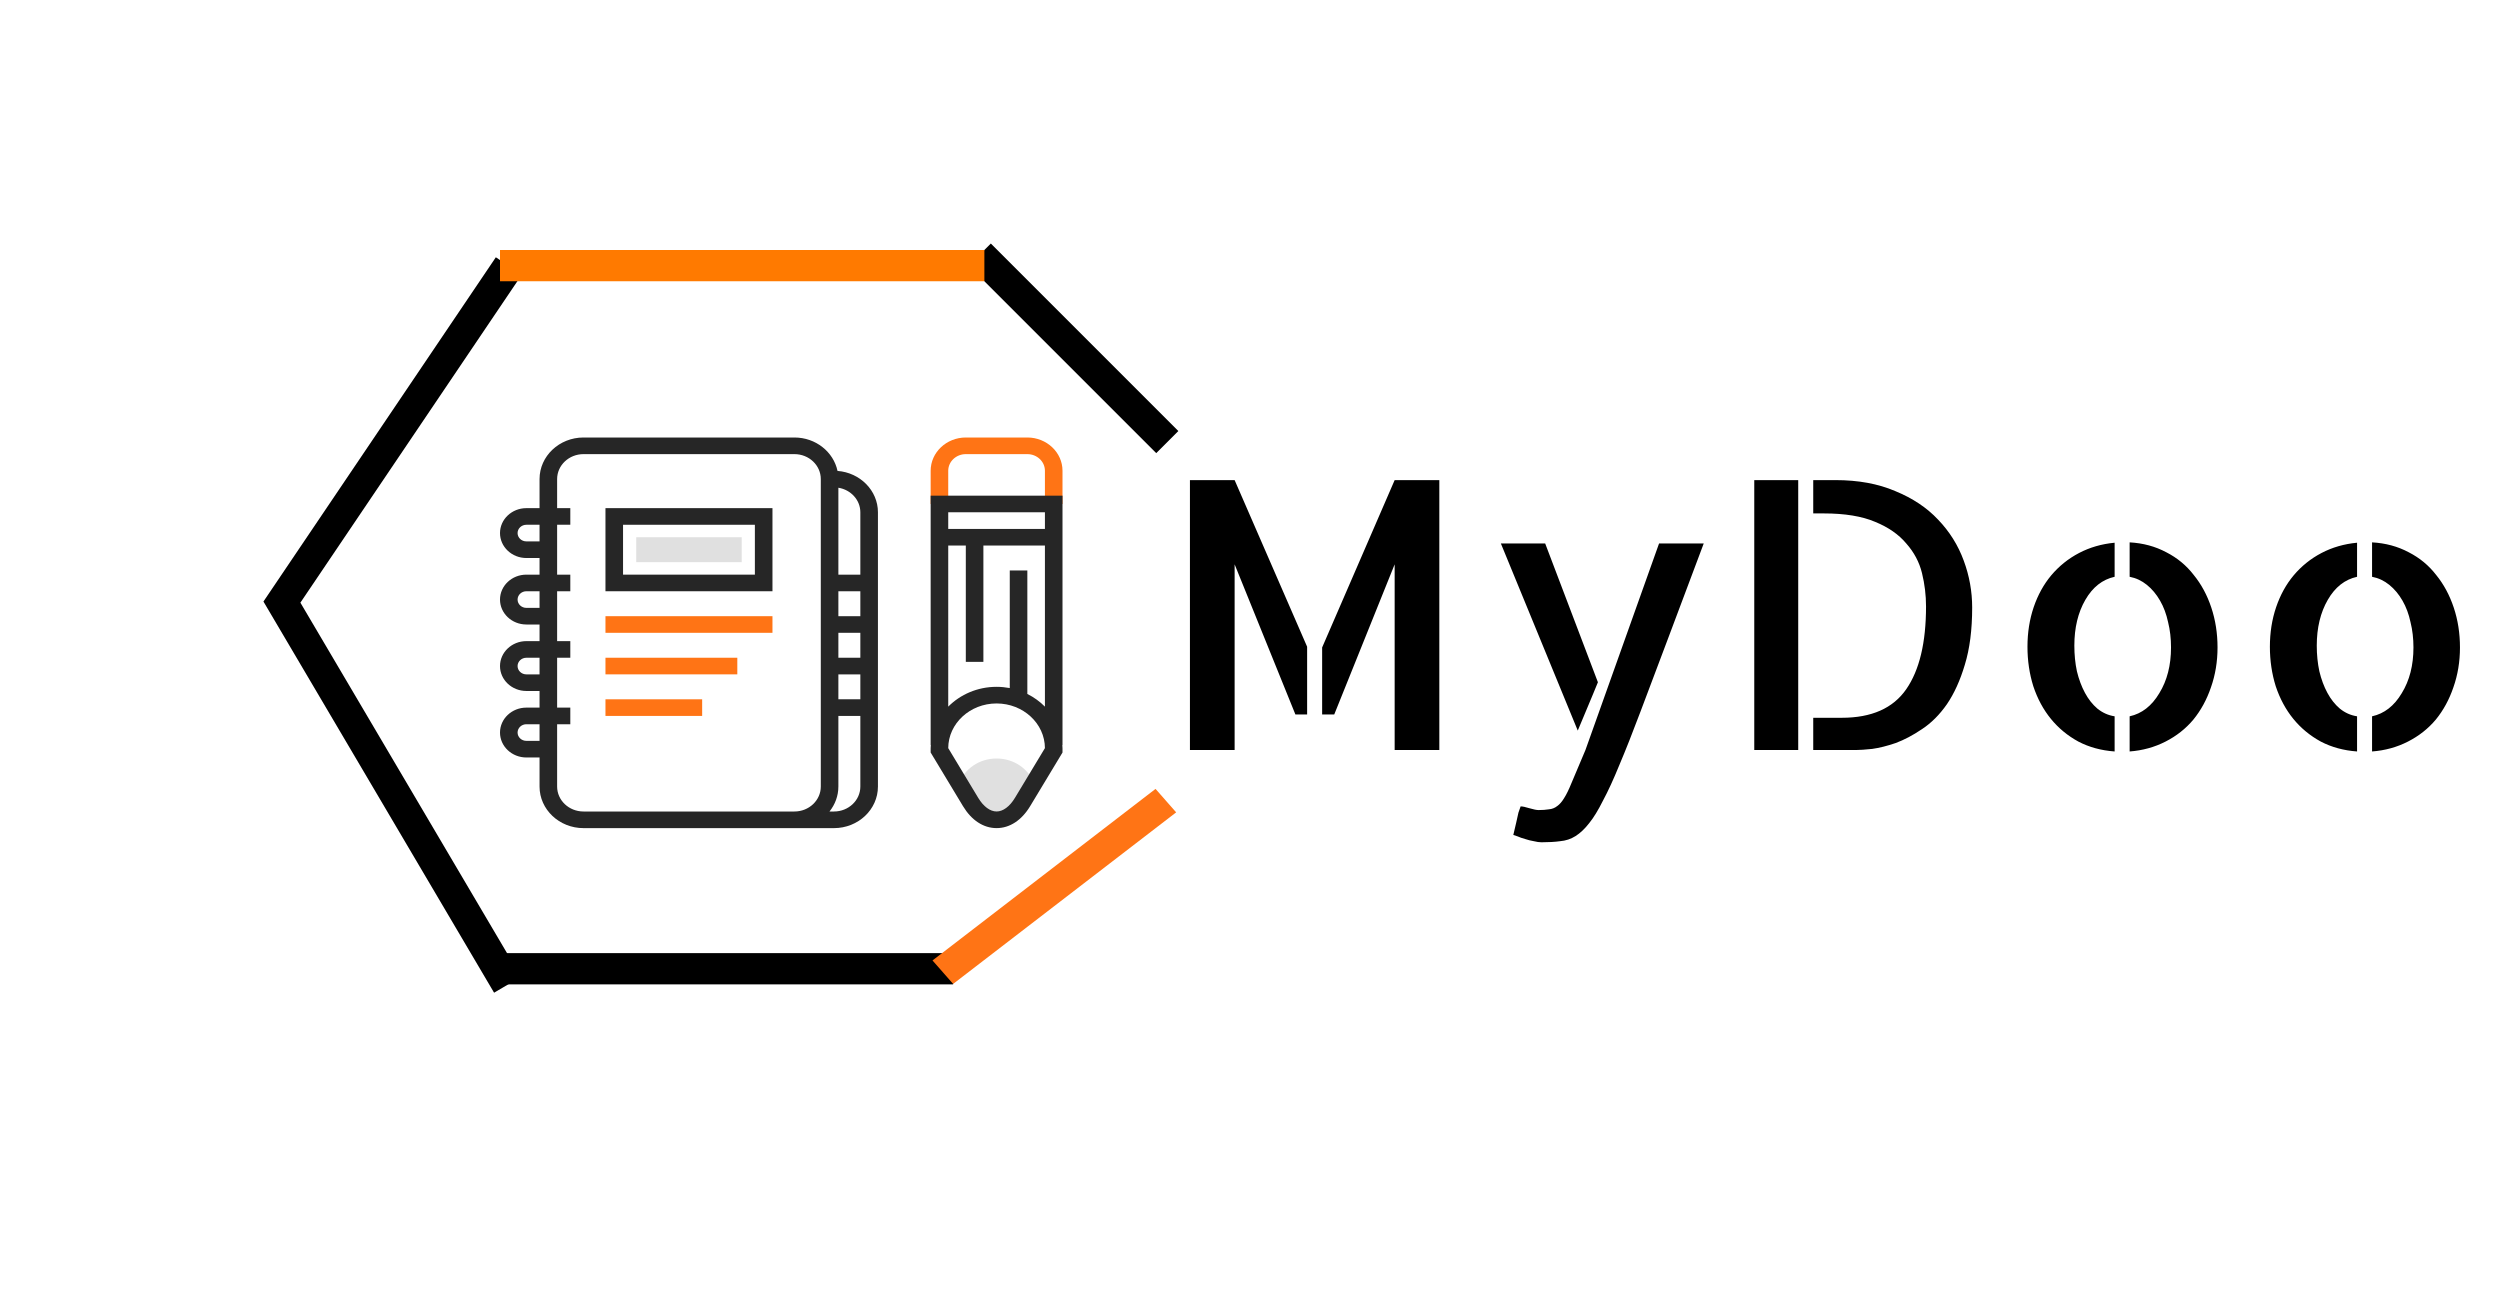 <svg width="160" height="84" viewBox="0 0 160 84" fill="none" xmlns="http://www.w3.org/2000/svg">
<path d="M76.156 30.727H79.016L83.656 41.391V45.727H82.906L79.016 36.117V48H76.156V30.727ZM89.258 30.727H92.117V48H89.258V36.117L85.391 45.727H84.617V41.438L89.258 30.727ZM109.039 34.781C108.18 37.078 107.414 39.117 106.742 40.898C106.07 42.664 105.484 44.219 104.984 45.562C104.484 46.891 104.039 48.016 103.648 48.938C103.273 49.859 102.922 50.625 102.594 51.234C102.281 51.859 101.984 52.344 101.703 52.688C101.422 53.047 101.133 53.32 100.836 53.508C100.539 53.695 100.211 53.805 99.852 53.836C99.508 53.883 99.109 53.906 98.656 53.906C98.516 53.906 98.352 53.883 98.164 53.836C97.977 53.805 97.789 53.758 97.602 53.695C97.43 53.648 97.273 53.594 97.133 53.531C96.992 53.484 96.898 53.453 96.852 53.438C96.914 53.156 96.977 52.891 97.039 52.641C97.086 52.422 97.133 52.211 97.18 52.008C97.242 51.82 97.289 51.688 97.32 51.609C97.445 51.609 97.633 51.648 97.883 51.727C98.148 51.805 98.344 51.844 98.469 51.844C98.719 51.844 98.938 51.828 99.125 51.797C99.328 51.781 99.508 51.711 99.664 51.586C99.82 51.477 99.969 51.305 100.109 51.07C100.25 50.852 100.406 50.531 100.578 50.109L101.469 48L106.18 34.781H109.039ZM100.977 46.758L96.055 34.781H98.891L102.266 43.664L101.938 44.461L100.977 46.758ZM112.273 30.727H115.086V48H112.273V30.727ZM117.477 30.727C118.93 30.727 120.203 30.961 121.297 31.43C122.406 31.883 123.32 32.492 124.039 33.258C124.773 34.023 125.32 34.898 125.68 35.883C126.039 36.852 126.219 37.852 126.219 38.883C126.219 40.305 126.062 41.523 125.75 42.539C125.453 43.539 125.07 44.383 124.602 45.07C124.133 45.742 123.602 46.273 123.008 46.664C122.43 47.055 121.867 47.352 121.32 47.555C120.773 47.742 120.273 47.867 119.82 47.93C119.367 47.977 119.031 48 118.812 48H116.047V45.938H117.875C119.781 45.938 121.156 45.328 122 44.109C122.844 42.891 123.266 41.125 123.266 38.812C123.266 38.094 123.18 37.383 123.008 36.68C122.836 35.977 122.5 35.344 122 34.781C121.516 34.203 120.852 33.742 120.008 33.398C119.164 33.039 118.07 32.859 116.727 32.859H116.047V30.727H117.477ZM136.297 34.711C137.156 34.758 137.938 34.969 138.641 35.344C139.344 35.703 139.93 36.188 140.398 36.797C140.883 37.391 141.258 38.086 141.523 38.883C141.789 39.68 141.922 40.531 141.922 41.438C141.922 42.344 141.781 43.195 141.5 43.992C141.234 44.773 140.859 45.461 140.375 46.055C139.891 46.633 139.297 47.102 138.594 47.461C137.891 47.82 137.125 48.031 136.297 48.094V45.844C137.078 45.672 137.711 45.18 138.195 44.367C138.695 43.555 138.945 42.578 138.945 41.438C138.945 40.859 138.883 40.32 138.758 39.82C138.648 39.305 138.477 38.844 138.242 38.438C138.008 38.031 137.727 37.695 137.398 37.43C137.07 37.164 136.703 36.992 136.297 36.914V34.711ZM129.758 41.391C129.758 40.484 129.891 39.641 130.156 38.859C130.422 38.078 130.797 37.398 131.281 36.82C131.781 36.227 132.375 35.75 133.062 35.391C133.75 35.031 134.508 34.812 135.336 34.734V36.914C134.555 37.086 133.93 37.578 133.461 38.391C132.992 39.203 132.758 40.18 132.758 41.32C132.758 41.898 132.812 42.445 132.922 42.961C133.047 43.477 133.219 43.938 133.438 44.344C133.656 44.75 133.922 45.086 134.234 45.352C134.562 45.617 134.93 45.781 135.336 45.844V48.094C134.477 48.031 133.703 47.82 133.016 47.461C132.328 47.086 131.742 46.602 131.258 46.008C130.773 45.414 130.398 44.719 130.133 43.922C129.883 43.125 129.758 42.281 129.758 41.391ZM151.812 34.711C152.672 34.758 153.453 34.969 154.156 35.344C154.859 35.703 155.445 36.188 155.914 36.797C156.398 37.391 156.773 38.086 157.039 38.883C157.305 39.68 157.438 40.531 157.438 41.438C157.438 42.344 157.297 43.195 157.016 43.992C156.75 44.773 156.375 45.461 155.891 46.055C155.406 46.633 154.812 47.102 154.109 47.461C153.406 47.82 152.641 48.031 151.812 48.094V45.844C152.594 45.672 153.227 45.18 153.711 44.367C154.211 43.555 154.461 42.578 154.461 41.438C154.461 40.859 154.398 40.32 154.273 39.82C154.164 39.305 153.992 38.844 153.758 38.438C153.523 38.031 153.242 37.695 152.914 37.43C152.586 37.164 152.219 36.992 151.812 36.914V34.711ZM145.273 41.391C145.273 40.484 145.406 39.641 145.672 38.859C145.938 38.078 146.312 37.398 146.797 36.82C147.297 36.227 147.891 35.75 148.578 35.391C149.266 35.031 150.023 34.812 150.852 34.734V36.914C150.07 37.086 149.445 37.578 148.977 38.391C148.508 39.203 148.273 40.18 148.273 41.32C148.273 41.898 148.328 42.445 148.438 42.961C148.562 43.477 148.734 43.938 148.953 44.344C149.172 44.75 149.438 45.086 149.75 45.352C150.078 45.617 150.445 45.781 150.852 45.844V48.094C149.992 48.031 149.219 47.82 148.531 47.461C147.844 47.086 147.258 46.602 146.773 46.008C146.289 45.414 145.914 44.719 145.648 43.922C145.398 43.125 145.273 42.281 145.273 41.391Z" fill="black"/>
<path d="M47.469 35.979H40.719V34.383H47.469V35.979Z" fill="#E0E0E0"/>
<path d="M66.169 50.123L65.441 51.332C64.529 52.846 63.033 52.846 62.122 51.332L61.393 50.123C61.734 49.203 62.676 48.544 63.781 48.544C64.886 48.544 65.829 49.203 66.169 50.123Z" fill="#E0E0E0"/>
<path d="M65.75 28H61.812C60.572 28 59.562 28.955 59.562 30.128V32.256H60.687V30.128C60.687 29.541 61.192 29.064 61.812 29.064H65.75C66.37 29.064 66.875 29.541 66.875 30.128V32.256H68V30.128C68 28.955 66.99 28 65.75 28Z" fill="#FF7415"/>
<path d="M38.75 40.5H49.438V39.436H38.75V40.5Z" fill="#FF7415"/>
<path d="M38.75 43.159H47.188V42.095H38.75V43.159Z" fill="#FF7415"/>
<path d="M38.75 45.819H44.938V44.755H38.75V45.819Z" fill="#FF7415"/>
<path d="M53.656 36.777V31.215C54.453 31.343 55.062 31.998 55.062 32.787V36.777H53.656ZM55.062 42.096H53.656V40.5H55.062V42.096ZM55.062 50.34C55.062 51.221 54.306 51.936 53.375 51.936H53.088C53.443 51.491 53.656 50.939 53.656 50.34V45.819H55.062V50.34ZM49.719 51.936H37.344C36.413 51.936 35.656 51.221 35.656 50.34V46.351H36.5V45.287H35.656V42.096H36.5V41.032H35.656V37.84H36.5V36.777H35.656V33.585H36.5V32.521H35.656V30.66C35.656 29.779 36.413 29.064 37.344 29.064H50.844C51.774 29.064 52.531 29.779 52.531 30.66V50.34C52.531 51.221 51.774 51.936 50.844 51.936H49.719ZM33.688 47.415C33.377 47.415 33.125 47.176 33.125 46.883C33.125 46.59 33.377 46.351 33.688 46.351H34.531V47.415H33.688ZM33.688 43.16C33.377 43.16 33.125 42.921 33.125 42.628C33.125 42.334 33.377 42.096 33.688 42.096H34.531V43.16H33.688ZM33.688 38.904C33.377 38.904 33.125 38.666 33.125 38.372C33.125 38.079 33.377 37.84 33.688 37.84H34.531V38.904H33.688ZM33.688 34.649C33.377 34.649 33.125 34.41 33.125 34.117C33.125 33.824 33.377 33.585 33.688 33.585H34.531V34.649H33.688ZM53.656 43.16H55.062V44.755H53.656V43.16ZM53.656 37.84H55.062V39.436H53.656V37.84ZM53.601 30.139C53.344 28.921 52.206 28 50.844 28H37.344C35.793 28 34.531 29.193 34.531 30.66V32.521H33.688C32.757 32.521 32 33.237 32 34.117C32 34.997 32.757 35.713 33.688 35.713H34.531V36.777H33.688C32.757 36.777 32 37.492 32 38.372C32 39.252 32.757 39.968 33.688 39.968H34.531V41.032H33.688C32.757 41.032 32 41.748 32 42.628C32 43.508 32.757 44.223 33.688 44.223H34.531V45.287H33.688C32.757 45.287 32 46.003 32 46.883C32 47.763 32.757 48.479 33.688 48.479H34.531V50.34C34.531 51.807 35.793 53 37.344 53H49.719H50.844H53.375C54.926 53 56.188 51.807 56.188 50.34V45.819V42.096V40.5V36.777V32.787C56.188 31.393 55.047 30.248 53.601 30.139Z" fill="#262626"/>
<path d="M39.875 33.585H48.312V36.777H39.875V33.585ZM38.75 37.84H49.438V32.521H38.75V37.84Z" fill="#262626"/>
<path d="M65.75 44.414V36.51H64.625V44.036C64.352 43.985 64.07 43.957 63.781 43.957C62.558 43.957 61.459 44.448 60.687 45.225V34.915H61.812V42.361H62.937V34.915H66.875V45.225C66.552 44.9 66.173 44.624 65.75 44.414ZM64.953 51.068C64.62 51.619 64.193 51.935 63.781 51.935C63.369 51.935 62.942 51.619 62.609 51.068L60.687 47.88C60.693 46.303 62.079 45.021 63.781 45.021C65.483 45.021 66.869 46.303 66.875 47.88L64.953 51.068ZM66.875 33.851H60.687V32.787H66.875V33.851ZM68 31.723H59.562V47.681H59.574C59.57 47.75 59.562 47.819 59.562 47.89V48.161L61.632 51.594C62.178 52.5 62.941 52.999 63.781 52.999C64.621 52.999 65.384 52.5 65.93 51.594L68 48.161V47.89C68 47.819 67.993 47.75 67.989 47.681H68V31.723Z" fill="#262626"/>
<path d="M32.483 63.025L18.043 38.534L32.563 17.025" stroke="black" stroke-width="2"/>
<line x1="62.707" y1="16.293" x2="74.707" y2="28.293" stroke="black" stroke-width="2"/>
<line x1="32" y1="62" x2="61" y2="62" stroke="black" stroke-width="2"/>
<line x1="32" y1="17" x2="63" y2="17" stroke="#FF7A00" stroke-width="2"/>
<line y1="-1" x2="18" y2="-1" transform="matrix(0.793 -0.61 0.66 0.751 61 62.971)" stroke="#FF7415" stroke-width="2"/>
</svg>
